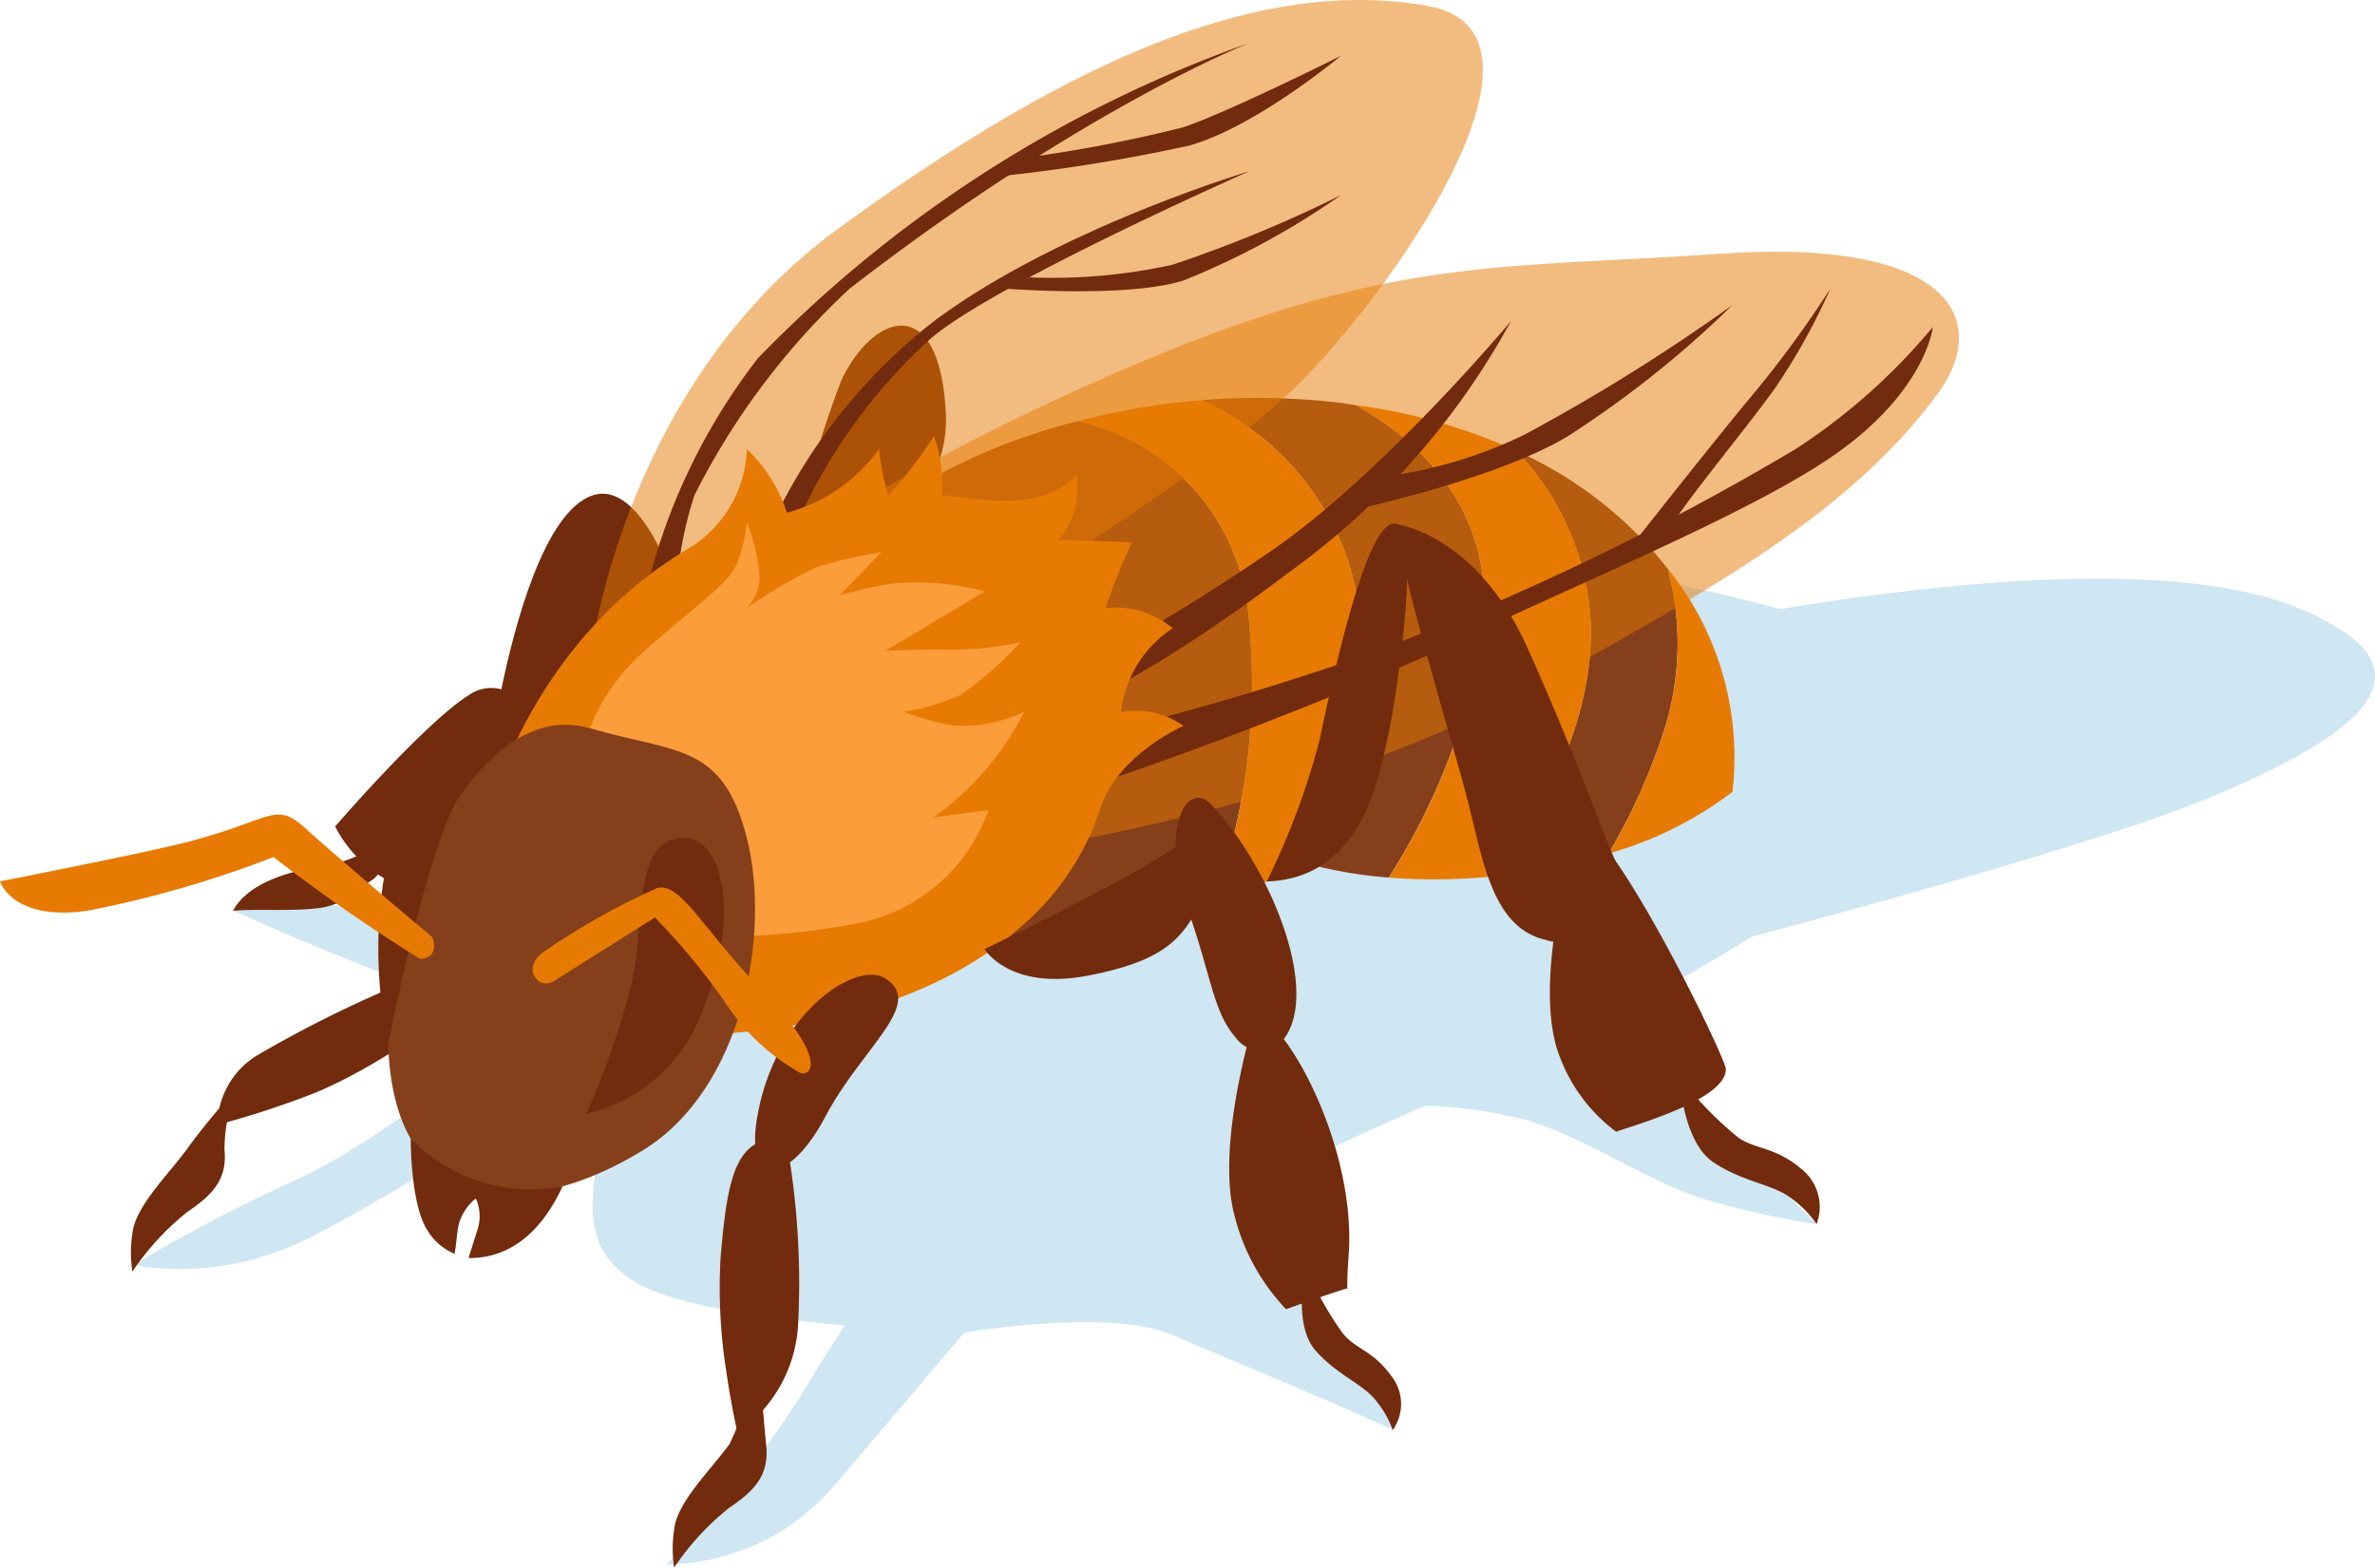 <svg xmlns="http://www.w3.org/2000/svg" width="86.975" height="57.422" viewBox="0 0 86.975 57.422"><g transform="translate(-273.169 -257.644)"><path d="M292.814,293.505s-7.883-4.121-11.11-2.5c0,0,5.21,2.342,8.4,3.331S292.814,293.505,292.814,293.505Z" fill="#cfe6f3"/><path d="M357.349,279.924c-4.581-1.9-13.4-.9-18.976.033-1.48-.4-3-.763-4.436-1.031-6.016-1.122-20.932,1.205-29.864,6.747a38.988,38.988,0,0,0-8.911,7.592c-2.486,1.332-7,5.645-11.064,7.56a59.649,59.649,0,0,0-6.055,3.163,10.4,10.4,0,0,0,6.323-.939c1.529-.734,4.682-2.622,7.68-4.47.884.215,2.525.678,2.843,1.21.44.734-1.084,3.487,1.8,4.953,1.528.776,4.734,1.214,7.416,1.454-.559.86-1.112,1.735-1.614,2.578a37.44,37.44,0,0,1-4.921,6.178A8.228,8.228,0,0,0,303.6,312.2c1.282-1.5,3.161-3.717,4.877-5.737,0,0,5.312-.922,7.641.088s5.36,2.219,8.057,3.473c.765-.137-3.2-4.781-3.816-6.3a13.1,13.1,0,0,1-.8-2.9s3.277-1.584,5.8-2.678a17.528,17.528,0,0,1,3.5.474c2.156.55,4.627,2.293,6.648,2.925a30.615,30.615,0,0,0,4.186.939s-5.252-5.317-7.495-6.628a8.607,8.607,0,0,0-.9-.456c1.883-1,4.062-2.233,6.032-3.447,1.047-.276,12.373-3.277,16.673-5.054C360.124,284.371,362.446,282.038,357.349,279.924Z" fill="#cfe6f3"/><path d="M301.982,278.926a38.478,38.478,0,0,1,2-7.354c1.148-2.429,3.6-3.3,3.824,1.209S301.982,278.926,301.982,278.926Z" fill="#722b0c"/><path d="M287.362,288.333a5.341,5.341,0,0,1-2.4,1.051c-1.347.182-2.76.67-3.259,1.625.883-.078,1.823.016,2.946-.078s1.457-.61,2.184-1.076A1.578,1.578,0,0,0,287.362,288.333Z" fill="#722b0c"/><path d="M290.373,283.084c-1.619.995-4.931,4.835-4.931,4.835a4.646,4.646,0,0,0,1.918,1.966c.585,1.01,1.264-.933,1.264-.933s3.126-2.82,3.771-4.058A1.4,1.4,0,0,0,290.373,283.084Z" fill="#722b0c"/><path d="M297.942,279.227s-1.258-4.013-3.053-3.442-2.89,4.862-3.337,7,1.217,1.276,2.218,1.4S297.942,279.227,297.942,279.227Z" fill="#722b0c"/><path d="M288.563,293.391a44.27,44.27,0,0,0-5.976,2.911,3.028,3.028,0,0,0-1.454,2.545,33.3,33.3,0,0,0,3.517-1.148c1.6-.648,3.93-2.07,4.26-2.669S288.563,293.391,288.563,293.391Z" fill="#722b0c"/><path d="M322.815,272.486c-.183-.025-.353-.063-.54-.085a26.213,26.213,0,0,0-5.116-.1,9.988,9.988,0,0,1,5.322,5.73c1.384,3.985-.131,9.083-.97,11.371a16.406,16.406,0,0,0,2.516.388,24.045,24.045,0,0,0,3.263-7.95C328.464,276.538,325.05,273.723,322.815,272.486Z" fill="#863f1b"/><path d="M318.918,280.509a8.01,8.01,0,0,0-6.267-7.437,21.811,21.811,0,0,0-6.344,2.679l-3.9,17.6a102.328,102.328,0,0,0,15.246-2.778A23.413,23.413,0,0,0,318.918,280.509Z" fill="#863f1b"/><path d="M334.247,278.48a14.716,14.716,0,0,0-5.551-4.323,9.757,9.757,0,0,1,2.727,6.373c.12,3.4-1.772,6.927-3.284,9.186a21.776,21.776,0,0,0,3.943-.809,22.947,22.947,0,0,0,1.962-4.309A10.548,10.548,0,0,0,334.247,278.48Z" fill="#863f1b"/><path d="M322.481,278.036a9.988,9.988,0,0,0-5.322-5.73,25.877,25.877,0,0,0-4.508.766,8.01,8.01,0,0,1,6.267,7.437,23.413,23.413,0,0,1-1.261,10.062,20.829,20.829,0,0,0,3.373-1.278c.156.043.321.076.481.114C322.35,287.119,323.865,282.021,322.481,278.036Z" fill="#e77a03"/><path d="M328.7,274.157a20.733,20.733,0,0,0-5.881-1.671c2.235,1.237,5.649,4.052,4.475,9.359a24.045,24.045,0,0,1-3.263,7.95,22,22,0,0,0,4.112-.079c1.512-2.259,3.4-5.787,3.284-9.186A9.757,9.757,0,0,0,328.7,274.157Z" fill="#e77a03"/><path d="M334.247,278.48a10.548,10.548,0,0,1-.2,6.118,22.947,22.947,0,0,1-1.962,4.309,13.533,13.533,0,0,0,4.528-2.257A10.984,10.984,0,0,0,334.247,278.48Z" fill="#e77a03"/><path d="M294.889,281.177s1.277-9.553,8.982-15.163,14.981-9.319,21.572-8.156c5.428.958-1.363,10.606-4.854,13.984s-10.775,7.683-10.775,7.683Z" fill="#e77a03" opacity="0.5"/><path d="M309.814,288.875s10.917-1.322,19.987-6.29c7.073-3.876,11.341-6.513,14.3-10.475,1.987-2.662.65-5.766-7.942-5.171s-12.5,0-23.348,4.9a83.883,83.883,0,0,0-10.4,5.574Z" fill="#e77a03" opacity="0.5"/><path d="M328.5,269.411a27.654,27.654,0,0,1-8.147,9.212c-5.177,3.924-7.867,4.915-7.867,4.915l-.28-1.141a81.7,81.7,0,0,0,7.437-4.518C323.749,275.089,328.5,269.411,328.5,269.411Z" fill="#722b0c"/><path d="M311.7,286.9a147.824,147.824,0,0,0,14.139-5.423c4.7-2.317,11.731-5.106,14.811-7.387s3.3-4.465,3.3-4.465a22.34,22.34,0,0,1-5.017,4.465,97.459,97.459,0,0,1-15.7,7.532,105.733,105.733,0,0,1-10.525,3.076Z" fill="#722b0c"/><path d="M300.991,277.87a20.379,20.379,0,0,1,6.379-8.459c4.565-3.411,11.548-5.492,11.548-5.492s-9.4,4.15-11.69,6.149a20.125,20.125,0,0,0-5.163,7.45Z" fill="#722b0c"/><path d="M296.694,279.924a22.407,22.407,0,0,1,4.23-9.156,46.73,46.73,0,0,1,17.994-11.549s-6.11,2.4-14.637,9a26.7,26.7,0,0,0-5.678,7.563,13.874,13.874,0,0,0-.661,3.448Z" fill="#722b0c"/><path d="M316.115,280.659a3.208,3.208,0,0,0-2.459-.735,22.865,22.865,0,0,1,.957-2.406c-1.107-.065-1.486-.065-2.685-.082a2.939,2.939,0,0,0,.665-2.39c-1.412,1.429-3.534.842-4.941.733a4.866,4.866,0,0,0-.287-2.155A16.439,16.439,0,0,1,305.7,275.8a9.282,9.282,0,0,1-.34-1.705,6.067,6.067,0,0,1-3.377,2.328,5.583,5.583,0,0,0-1.463-2.328,4.435,4.435,0,0,1-2.066,3.6c-6.482,3.8-7.768,11.055-7.768,11.055l4.972,6.754s9.363.961,14.851-3.871a9.6,9.6,0,0,0,2.927-4.295c.618-2.044,3.075-3.1,3.075-3.1a2.974,2.974,0,0,0-2.291-.507A4.237,4.237,0,0,1,316.115,280.659Z" fill="#e77a03"/><path d="M340.2,268.216a39.567,39.567,0,0,1-2.685,3.693c-1.41,1.678-4.5,5.605-4.5,5.605s1.264.071,1.276-.368,2.753-3.693,3.894-5.3A23.3,23.3,0,0,0,340.2,268.216Z" fill="#722b0c"/><path d="M322.275,276.475c.2-.135,5.443-1.159,8.259-2.82a37.7,37.7,0,0,0,6.076-4.835,69.376,69.376,0,0,1-7.654,4.767,16.62,16.62,0,0,1-5.338,1.545Z" fill="#722b0c"/><path d="M310.508,263.449a52.378,52.378,0,0,0,5.993-1.142c1.611-.537,5.774-2.618,5.774-2.618s-3.138,2.618-5.563,3.289a62.565,62.565,0,0,1-7.487,1.176Z" fill="#722b0c"/><path d="M309.955,268.216s4.53.356,6.561-.3a28.431,28.431,0,0,0,5.759-3.125,47.686,47.686,0,0,1-6.169,2.551,20.468,20.468,0,0,1-5.244.463Z" fill="#722b0c"/><path d="M305.564,293.47c-1.044-.641-4.063,1.29-4.685,5.21-.384,2.421,1.174,2.41,2.519-.139S307.087,294.4,305.564,293.47Z" fill="#722b0c"/><path d="M294.309,286.123a7.343,7.343,0,0,1,2.385-4.566c2.2-1.946,3.175-2.547,3.474-3.294a5.579,5.579,0,0,0,.351-1.5,6.652,6.652,0,0,1,.472,2.1,1.866,1.866,0,0,1-.472,1.061,17.2,17.2,0,0,1,2.545-1.5,16.579,16.579,0,0,1,2.39-.556l-1.544,1.592a13.827,13.827,0,0,1,2.021-.449,9.626,9.626,0,0,1,3.294.3l-3.622,2.171s1.45-.058,2.2-.038a12.124,12.124,0,0,0,2.728-.268,13.462,13.462,0,0,1-2.17,1.915,8.334,8.334,0,0,1-2.1.628,10.188,10.188,0,0,0,1.834.507,5.344,5.344,0,0,0,2.582-.507,10.611,10.611,0,0,1-3.319,3.863l2.005-.255a6.363,6.363,0,0,1-4.8,4.141,28.534,28.534,0,0,1-6.045.492Z" fill="#ffa648" opacity="0.8"/><path d="M294.772,284.32c3.167.925,4.861.532,5.747,4.021s-.132,9.2-3.825,11.451-6.729,1.941-8.2,0C285.3,295.572,289.476,282.773,294.772,284.32Z" fill="#863f1b"/><path d="M298.065,288.341c-1.712.194-1.265,3.025-1.752,5.267a28.145,28.145,0,0,1-1.684,4.841,5.963,5.963,0,0,0,4.3-3.879C300.319,291.1,299.63,288.164,298.065,288.341Z" fill="#722b0c"/><path d="M290.105,286.679s-2.266-.563-2.89,3.206a16.628,16.628,0,0,0,.171,5.972S288.958,287.995,290.105,286.679Z" fill="#722b0c"/><path d="M288.211,299.361s-.018,2.488.655,3.42a2.093,2.093,0,0,0,.952.792c.067-.366.076-.766.152-1.077a1.816,1.816,0,0,1,.625-.951,1.6,1.6,0,0,1,.037,1.214c-.059.2-.263.813-.3.971.914,0,2.37-.326,3.441-2.631A6.142,6.142,0,0,1,288.211,299.361Z" fill="#722b0c"/><path d="M301.958,299.385c-1.9-.254-2.159,1.55-2.4,4.323a19.55,19.55,0,0,0,.22,4.248c.185,1.257.4,2.168.4,2.168a5.142,5.142,0,0,0,2.22-4A29.207,29.207,0,0,0,301.958,299.385Z" fill="#722b0c"/><path d="M281.9,297.425s-1.187,1.338-1.854,2.271-1.926,2.131-2.029,3.13a4.593,4.593,0,0,0,0,1.4,9.723,9.723,0,0,1,2.029-2.2c1-.666,1.445-1.265,1.343-2.265A5.618,5.618,0,0,1,281.9,297.425Z" fill="#722b0c"/><path d="M300.929,307.025a11.464,11.464,0,0,1-1.042,3.511c-.667.933-1.927,2.132-2.029,3.131a4.549,4.549,0,0,0,0,1.4,9.7,9.7,0,0,1,2.029-2.2c1-.666,1.444-1.265,1.342-2.265S300.929,307.025,300.929,307.025Z" fill="#722b0c"/><path d="M317.535,287.126c-.9-.954-1.917.841-.844,3.9.869,2.481.9,3.671,1.746,4.647a1.107,1.107,0,0,0,1.713.076C321.566,294,319.7,289.42,317.535,287.126Z" fill="#722b0c"/><path d="M320.265,305.6c.75-.263,2.092-.737,2.241-.759,0-.362.017-.752.05-1.179.294-3.806-2.078-8.351-3.394-8.891,0,0-1.517,4.776-.773,7.44A7.643,7.643,0,0,0,320.265,305.6Z" fill="#722b0c"/><path d="M332.352,299.1c.828-.29,4.02-1.193,4.02-2.29,0-.4-3.915-8.463-5.365-9.059,0,0-1.673,5.267-.853,8.2A6.1,6.1,0,0,0,332.352,299.1Z" fill="#722b0c"/><path d="M309.225,292.413s.9,1.51,3.744.978,3.537-1.4,4.144-2.66c.57-1.183.542-2.995-1.2-1.856S309.225,292.413,309.225,292.413Z" fill="#722b0c"/><path d="M320.978,304.021s-.48,2.133.362,3.088,1.79,1.235,2.27,1.908a3.464,3.464,0,0,1,.562,1.011,1.639,1.639,0,0,0,0-1.909c-.7-1.01-1.342-1.034-1.821-1.622A11.96,11.96,0,0,1,320.978,304.021Z" fill="#722b0c"/><path d="M334.677,297.093s.094,2.365,1.241,3.128,2.217.793,2.907,1.363a3.758,3.758,0,0,1,.87.9,1.776,1.776,0,0,0-.533-2c-1.013-.862-1.693-.707-2.358-1.188A12.988,12.988,0,0,1,334.677,297.093Z" fill="#722b0c"/><path d="M319.558,289.934a27.153,27.153,0,0,0,1.941-5.2c.982-4.737,2.032-8.323,2.859-7.872s-.044,6.367-.385,7.872S323.006,289.815,319.558,289.934Z" fill="#722b0c"/><path d="M324.358,276.858s2.885.383,4.732,4.485,2.656,6.576,3.308,8a2.1,2.1,0,0,1-2.632,2.728c-1.952-.453-2.289-2.919-2.851-5.11S324.271,278.036,324.358,276.858Z" fill="#722b0c"/><path d="M289,291.976s-3.447-2.9-4.619-3.966-1.223-.314-4.441.5c-1.615.41-6.772,1.42-6.772,1.42s.452,1.47,3.21,1.075a39.848,39.848,0,0,0,6.808-1.965,62.389,62.389,0,0,0,5.376,3.734C289.315,292.7,289,291.976,289,291.976Z" fill="#e77a03"/><path d="M292.983,292.579s-.562.477-.169.926c.323.368.762,0,.762,0l3.579-2.252a25.217,25.217,0,0,1,2.525,3.041,7.828,7.828,0,0,0,2.816,2.663c.4.09.965-.547-1.374-2.975-2.217-2.3-3.031-4.042-3.888-3.806A26,26,0,0,0,292.983,292.579Z" fill="#e77a03"/></g></svg>